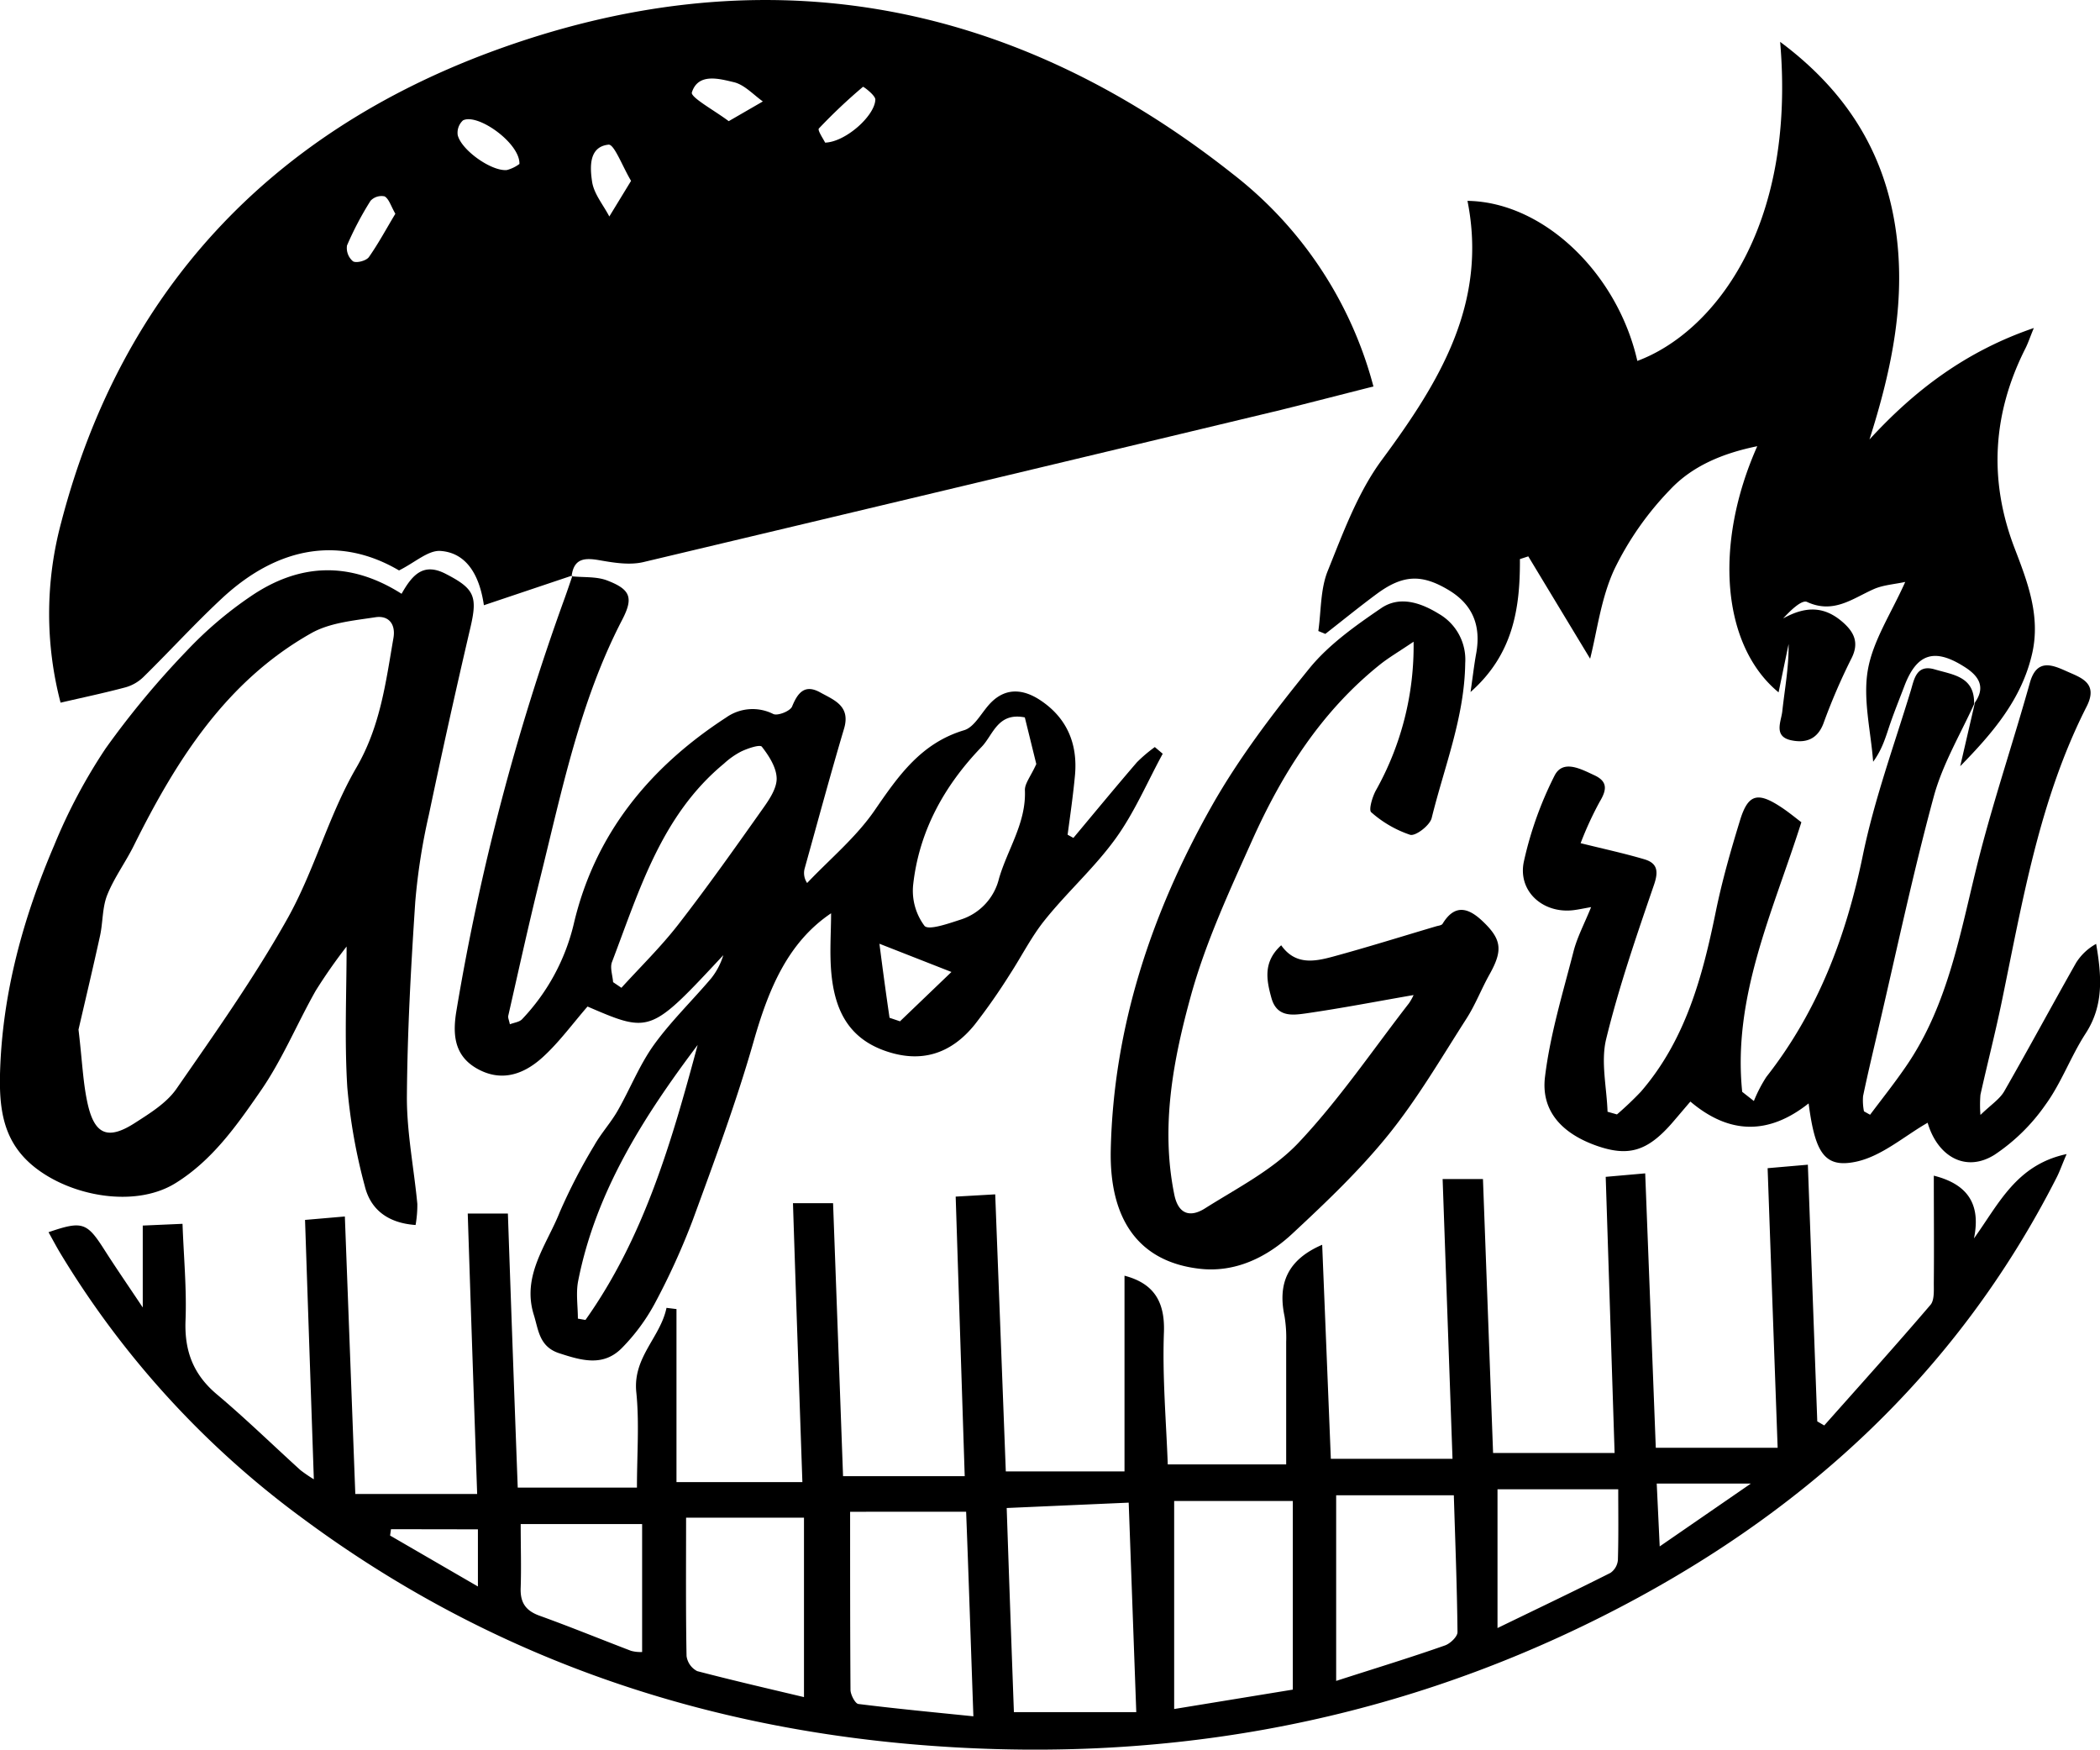<svg xmlns="http://www.w3.org/2000/svg" viewBox="0 0 446.18 371.7"><g id="Capa_2" data-name="Capa 2"><g id="Capa_1-2" data-name="Capa 1"><path d="M121.62,122.25l-18.81,6.32c-1-6.89-4-11.16-9.21-11.53-2.61-.19-5.41,2.44-8.82,4.14-12.13-7.13-25.32-5.49-37.58,5.89-5.77,5.36-11.09,11.21-16.72,16.74A8.91,8.91,0,0,1,26.71,146c-4.48,1.2-9,2.15-13.84,3.27A74.63,74.63,0,0,1,13,111c12.8-49.21,44.36-82.5,91.09-99.9C160.88-10,214.16-.8,261.86,36.91A84.28,84.28,0,0,1,291.81,82.1c-6.68,1.68-13.19,3.38-19.73,5q-67.68,16.23-135.4,32.31c-2.85.67-6.12.16-9.09-.36-3.23-.58-5.68-.59-6.15,3.42ZM84,45.41c-.95-1.66-1.34-3.12-2.27-3.69a3.19,3.19,0,0,0-3,.93,68.55,68.55,0,0,0-5,9.49A3.67,3.67,0,0,0,75,55.51c.72.44,2.82-.11,3.38-.9C80.41,51.72,82.1,48.56,84,45.41ZM175.31,30.3c4.38-.14,10.58-5.73,10.67-9.15,0-.92-2.53-2.78-2.62-2.71A115.71,115.71,0,0,0,174,27.28C173.62,27.63,174.94,29.52,175.31,30.3Zm-41.23,8.12c-1.85-3.1-3.58-7.82-4.79-7.69-4.23.45-3.94,4.83-3.49,7.87.39,2.59,2.38,4.93,3.66,7.39Zm20.75-12.68,7.25-4.19c-2-1.42-3.91-3.56-6.16-4.09-3.16-.75-7.59-2-8.92,2.17C146.67,20.68,151.85,23.49,154.83,25.74Zm-44.47,9.09c.18-4.4-8.9-10.87-12-9.25a3.56,3.56,0,0,0-1.11,3.12c.79,3.23,7.23,7.75,10.45,7.42A7.75,7.75,0,0,0,110.36,34.83Z"/><path d="M248.11,311.09h25.16c0-9.09,0-17.53,0-26a27.75,27.75,0,0,0-.35-5.48c-1.46-6.89.6-12,8-15.18q.93,22.91,1.84,45.47h25.85l-2.1-59.43h8.57q1.08,29.17,2.15,58.19h25.82L341.16,250l8.39-.74q1.14,29.37,2.25,58.3h25.89c-.72-20-1.42-39.41-2.13-59.4l8.55-.74c.68,18.48,1.34,36.51,2,54.53l1.48.86c7.55-8.5,15.16-16.95,22.55-25.59.89-1,.72-3.14.73-4.76.07-7.58,0-15.17,0-22.71,6.61,1.66,10.16,5.51,8.53,13.33,5.32-7.39,9-15.64,19.69-17.92-1,2.3-1.44,3.62-2.07,4.87-21.49,42.32-54.9,72.41-96.82,93.46-46.29,23.25-95.49,31.53-146.94,27-47.14-4.18-90.28-19.4-128.52-47.62a194.58,194.58,0,0,1-52-56.77c-.84-1.41-1.6-2.86-2.43-4.34,7.18-2.46,8.15-2.1,11.86,3.72,2.39,3.75,4.92,7.41,8.16,12.27V260.35l8.45-.37c.25,7,.9,13.77.64,20.49-.26,6.49,1.63,11.5,6.64,15.72,6.12,5.15,11.85,10.74,17.77,16.11a30.79,30.79,0,0,0,2.85,1.95c-.64-18.75-1.25-36.62-1.87-55.1l8.46-.73c.75,19.95,1.49,39.51,2.22,58.95h25.89c-.69-20.13-1.36-39.66-2-59.57h8.53q1,29,2.09,58.21h25.33c0-7.12.53-13.76-.14-20.28-.75-7.42,5.12-11.62,6.42-17.9l2.12.26v36.76h26.75c-.69-20-1.36-39.39-2-59.26H177c.71,19.36,1.42,38.77,2.12,58h25.85c-.65-20.09-1.28-39.5-1.92-59.39l8.4-.48c.76,19.91,1.51,39.33,2.25,58.86h25.22V271c5.91,1.56,8.6,5.14,8.38,11.93C246.94,292.33,247.77,301.81,248.11,311.09Zm-32.69,52.62h26c-.55-15.18-1.07-29.55-1.61-44.5l-25.92,1.14C214.39,335.23,214.9,349.47,215.42,363.71Zm-34.8-42.56c0,13.26,0,25.54.08,37.83,0,1,1,2.92,1.67,3,8,1,16,1.76,24.44,2.62-.54-15.26-1-29.47-1.54-43.46Zm68.85-2.29v44.19l25.21-4.12V318.86Zm-103.7,3.54c0,10.42-.08,19.91.1,29.39a4.24,4.24,0,0,0,2.26,3.21c7.65,2,15.38,3.78,22.69,5.52V322.4Zm138.12,34.68c8.65-2.79,15.93-5,23.13-7.54,1.11-.39,2.66-1.87,2.65-2.83-.1-9.75-.49-19.5-.78-29.07h-25ZM110.63,323.76c0,4.88.14,9.16,0,13.44-.14,3.09.92,4.89,3.92,6,6.56,2.36,13,5,19.53,7.49a7.73,7.73,0,0,0,2.35.25V323.76Zm207.54,22.09c8.88-4.31,16.49-7.93,24-11.72a3.72,3.72,0,0,0,1.58-2.76c.15-5.1.07-10.2.07-15H318.17Zm-235.1-21-.19,1.35,18.66,10.82V324.88ZM352,315.16c.22,4.63.4,8.4.63,13.35L372,315.16Z"/><path d="M419.41,149.51c2.57-3.42,1.15-5.84-2-7.83-6.37-4.07-10.13-2.9-12.77,4-1,2.64-2.07,5.27-3,7.95s-1.62,5.41-3.66,8.19c-.49-6.53-2.21-13.27-1.12-19.52s5-12.07,7.94-18.68c-2.31.5-4.61.64-6.6,1.49-4.56,2-8.6,5.38-14.27,2.76-1.12-.52-3.58,1.87-5.07,3.51,4.76-2.65,8.72-2.64,12.63.76,2.44,2.13,3.62,4.41,1.82,7.85a129.08,129.08,0,0,0-5.9,13.72c-1.27,3.31-3.69,4.18-6.74,3.57-3.91-.77-2.27-3.92-2-6.1.51-4.76,1.42-9.48,1.35-14.37-.7,3.37-1.4,6.74-2.13,10.27-12-9.87-13.88-31.26-4.53-52.29C366,96.29,359.56,99,354.86,104A65.24,65.24,0,0,0,343,120.93c-2.85,6.14-3.68,13.21-5.15,19-4.08-6.74-8.61-14.24-13.14-21.74l-1.78.58c.06,10.39-1.39,20.2-10.49,28.24.49-3.36.76-5.76,1.19-8.13,1.08-5.89-.65-10.46-5.94-13.59-5.64-3.35-9.62-3.24-15.21.9-3.69,2.73-7.26,5.64-10.89,8.47l-1.49-.61c.61-4.28.43-8.88,2-12.77,3.28-8.12,6.39-16.68,11.52-23.61,12.2-16.51,22.5-33.24,18.17-55,16.15.23,31.87,15.37,36.09,34,15.78-5.85,33.78-27.73,30.34-67.78,13.51,10.06,21.75,22.6,24.38,38.74,2.56,15.71-.63,30.74-5.4,45.73,9.59-10.46,20.5-18.76,34.92-23.68-.83,2-1.21,3.19-1.76,4.28-7,13.83-7.89,28-2.32,42.51,2.74,7.15,5.53,14.33,3.74,22.3-2.21,9.78-8.45,17-15.3,24l3.12-13.48Z"/><path d="M121.44,122.42c2.57.28,5.34,0,7.66.93,4.92,1.9,5.5,3.69,3.08,8.34-9,17.35-12.8,36.32-17.45,55-2.4,9.66-4.53,19.38-6.74,29.09-.1.43.17.94.34,1.81,1-.38,2-.47,2.58-1.06a44.17,44.17,0,0,0,11-20.27C126.37,177.2,138,163,154.3,152.41a9.73,9.73,0,0,1,10-.73c.95.44,3.62-.63,4-1.61,1.22-3,2.73-4.75,5.93-3,2.92,1.63,6.55,2.85,5.1,7.73-2.94,9.88-5.62,19.85-8.39,29.78a3.74,3.74,0,0,0,.55,3c4.85-5.11,10.42-9.72,14.36-15.46,5.06-7.36,9.86-14.26,19-17,2.28-.69,3.76-3.93,5.72-5.89,3.28-3.29,7-2.76,10.43-.5,5.64,3.72,8,9.21,7.4,15.91-.39,4.24-1,8.45-1.57,12.68l1.23.68c4.49-5.37,8.94-10.77,13.5-16.07a31.27,31.27,0,0,1,3.8-3.23l1.68,1.42c-3.27,6-6,12.47-10,18-4.44,6.16-10.24,11.33-15,17.26-2.9,3.58-5,7.81-7.52,11.67a129.57,129.57,0,0,1-7.44,10.63c-5,6.17-11.35,8.3-19.15,5.51s-10.53-8.83-11.27-16.18c-.44-4.41-.08-8.91-.08-13-9.27,6.24-13.33,16.25-16.47,27.26-3.65,12.78-8.3,25.3-12.88,37.8a150.08,150.08,0,0,1-8.2,18,41.66,41.66,0,0,1-6.79,9.18c-4,4.15-8.61,2.79-13.43,1.22-4.27-1.39-4.4-5-5.39-8.14-2.61-8.36,2.73-14.85,5.51-21.84a120.51,120.51,0,0,1,7.34-14.18c1.44-2.56,3.48-4.78,4.94-7.32,2.66-4.64,4.64-9.74,7.74-14.05,3.61-5,8.17-9.41,12.2-14.17a14.82,14.82,0,0,0,2.53-4.86c-15.51,16.65-15.51,16.65-28.85,10.91-3.18,3.66-6,7.55-9.47,10.72-4.86,4.45-9.66,5-14.16,2.38-4.93-2.88-5-7.64-4.2-12.35A496.81,496.81,0,0,1,120,127c.56-1.56,1.09-3.14,1.63-4.71Zm98.74,39.89c-.68-2.76-1.6-6.51-2.44-9.91-5.77-1.14-6.72,3.71-9.16,6.24-7.92,8.21-13.32,17.9-14.57,29.38a12.46,12.46,0,0,0,2.42,8.67c.89,1,5.14-.52,7.72-1.35a12.15,12.15,0,0,0,8.11-8.73c1.82-6.23,5.78-11.8,5.5-18.71C217.7,166.44,219,164.93,220.18,162.31Zm-89.92,46.33,1.77,1.2c4.06-4.47,8.42-8.72,12.11-13.48,6.29-8.11,12.21-16.49,18.14-24.87,1.31-1.85,2.82-4.19,2.73-6.24-.09-2.29-1.65-4.71-3.14-6.62-.41-.53-3,.35-4.37,1a16.58,16.58,0,0,0-3.66,2.57c-13.33,11-18,26.93-23.81,42.16C129.56,205.56,130.16,207.19,130.26,208.64Zm18,13.3c-11.44,15.2-21.63,31.08-25.41,50.13-.52,2.59-.07,5.36-.07,8.05l1.61.28C136.84,262.87,142.71,242.51,148.24,221.94ZM189,216.21l2.22.75,10.93-10.48-15.3-6C187.58,206.17,188.26,211.19,189,216.21Z"/><path d="M85.32,126.14c2.27-4,4.6-6.69,9.35-4.25,6.14,3.15,6.83,4.77,5.28,11.41q-4.64,19.84-8.83,39.79a133.07,133.07,0,0,0-2.89,18.47c-.92,13.86-1.69,27.75-1.78,41.64,0,7.51,1.5,15,2.22,22.55a24.87,24.87,0,0,1-.37,4.48c-5.84-.41-9.56-3.24-10.79-8.25a119.86,119.86,0,0,1-3.72-21c-.62-10-.15-20.12-.15-29.91a113.46,113.46,0,0,0-6.57,9.4c-4,7.07-7.15,14.76-11.78,21.4-5,7.23-10.19,14.63-18,19.47s-19.78,3.19-27.72-1.83C1.15,244.2-.2,237,0,228.24c.43-17.05,4.87-33.15,11.51-48.66A116.63,116.63,0,0,1,22.44,159a184.77,184.77,0,0,1,17.27-20.78,81.53,81.53,0,0,1,13.5-11.5C63.5,119.68,74.25,119.11,85.32,126.14ZM16.68,218.72c.81,6.77.95,11.47,2,16,1.5,6.41,4.37,7.45,10,3.82,3.19-2.05,6.72-4.23,8.81-7.24,8.2-11.83,16.56-23.64,23.59-36.17,5.73-10.22,8.77-22,14.64-32.07,5.09-8.77,6.24-18.07,7.87-27.51.52-2.95-1-4.85-3.81-4.43-4.64.71-9.72,1.16-13.67,3.4C48,144.74,37.41,161.58,28.42,179.66c-1.76,3.55-4.18,6.81-5.64,10.47-1.06,2.65-.9,5.77-1.52,8.64C19.66,206.05,17.93,213.31,16.68,218.72Z"/><path d="M419.55,149.32c-3,6.62-6.82,13-8.69,19.9-4.44,16.35-7.93,32.95-11.8,49.46-1.1,4.72-2.23,9.43-3.22,14.17a11.84,11.84,0,0,0,.19,3.23l1.3.73c2.49-3.32,5.07-6.56,7.44-10,9.51-13.65,11.86-29.8,15.9-45.4,3.17-12.22,7.2-24.21,10.61-36.37,1.45-5.18,4.74-3.82,7.76-2.46s6.88,2.46,4.29,7.53c-10,19.67-13.59,41.24-18,62.56-1.37,6.66-3.07,13.24-4.55,19.88a26.23,26.23,0,0,0,0,4.3c2.23-2.16,4-3.29,5-4.93,5.21-9.08,10.17-18.3,15.33-27.41a11.67,11.67,0,0,1,4.25-4c1.16,6.79,1.67,13-2.21,19C440,224.34,438,230,434.62,234.65a40.62,40.62,0,0,1-10.83,10.65c-6.21,3.9-12.17.29-14.23-6.79-4.94,2.81-9.78,7.15-15.29,8.29-6.65,1.38-8.63-1.94-10-12.4-8.36,6.62-16.71,6.73-25.12-.39-1.46,1.7-2.72,3.2-4,4.68-5.18,5.88-9.18,7.06-15.88,4.72-7.41-2.6-11.93-7.42-11-14.73,1.1-9,3.8-17.78,6.06-26.59.77-3,2.29-5.84,3.73-9.39-1.64.29-2.65.51-3.67.64-6.51.84-12-4-10.61-10.36a77,77,0,0,1,6.51-18.21c1.79-3.52,5.63-1.39,8.46-.08s2.68,3.06,1.14,5.61a72.22,72.22,0,0,0-4.06,8.82c4.92,1.22,9.28,2.16,13.54,3.42,2.73.81,3.06,2.48,2.06,5.39-3.71,10.82-7.46,21.68-10.17,32.78-1.18,4.84.12,10.28.29,15.46l2,.57a69.12,69.12,0,0,0,5.11-4.86c9.49-11,13.08-24.45,15.9-38.28,1.33-6.5,3.17-12.93,5.12-19.28,1.71-5.63,3.73-6.17,8.74-2.86,1.66,1.09,3.2,2.38,4.31,3.21-6,18.94-14.65,37-12.57,57.27l2.48,1.95a30,30,0,0,1,2.66-5.13c10.92-13.92,16.94-29.8,20.49-47.06,2.44-11.84,6.63-23.33,10.17-34.94.73-2.38,1.16-5.72,5.1-4.56s8.5,1.53,8.37,7.31Z"/><path d="M300.34,211.38c-7.9,1.37-15.37,2.82-22.89,3.9-2.85.4-6.16.84-7.31-3.26-1.1-3.94-1.77-7.73,2.07-11.21,3,4.24,7.06,3.47,10.92,2.43,7.37-2,14.66-4.29,22-6.46.48-.14,1.17-.2,1.37-.54,2.5-4.11,5.31-3.53,8.37-.67,4.19,3.92,4.49,6.25,1.64,11.36-1.76,3.13-3.05,6.55-5,9.56-5.31,8.28-10.31,16.86-16.46,24.49s-13.25,14.37-20.37,21c-5.47,5.13-12.29,8.46-19.94,7.53C242.07,268,235.68,259.23,236,244.27c.57-26.05,8.65-50.32,21.34-72.84,5.9-10.47,13.34-20.19,20.94-29.54,4.1-5,9.75-9,15.21-12.72,3.91-2.64,8.36-1.16,12.24,1.24a11.22,11.22,0,0,1,5.58,10.45c-.14,11.47-4.44,22-7.13,32.93-.39,1.56-3.42,3.88-4.57,3.55a24,24,0,0,1-8.27-4.79c-.58-.48.23-3.27,1-4.66a62.62,62.62,0,0,0,8-31.57c-3.16,2.14-5.25,3.35-7.12,4.84-12.51,10-20.82,23.15-27.24,37.49-4.81,10.73-9.82,21.55-12.94,32.82-3.78,13.7-6.48,27.84-3.54,42.3.9,4.42,3.59,4.79,6.52,2.93,6.85-4.33,14.42-8.17,19.87-13.94,8.61-9.12,15.73-19.66,23.46-29.62A11.23,11.23,0,0,0,300.34,211.38Z"/></g></g></svg>